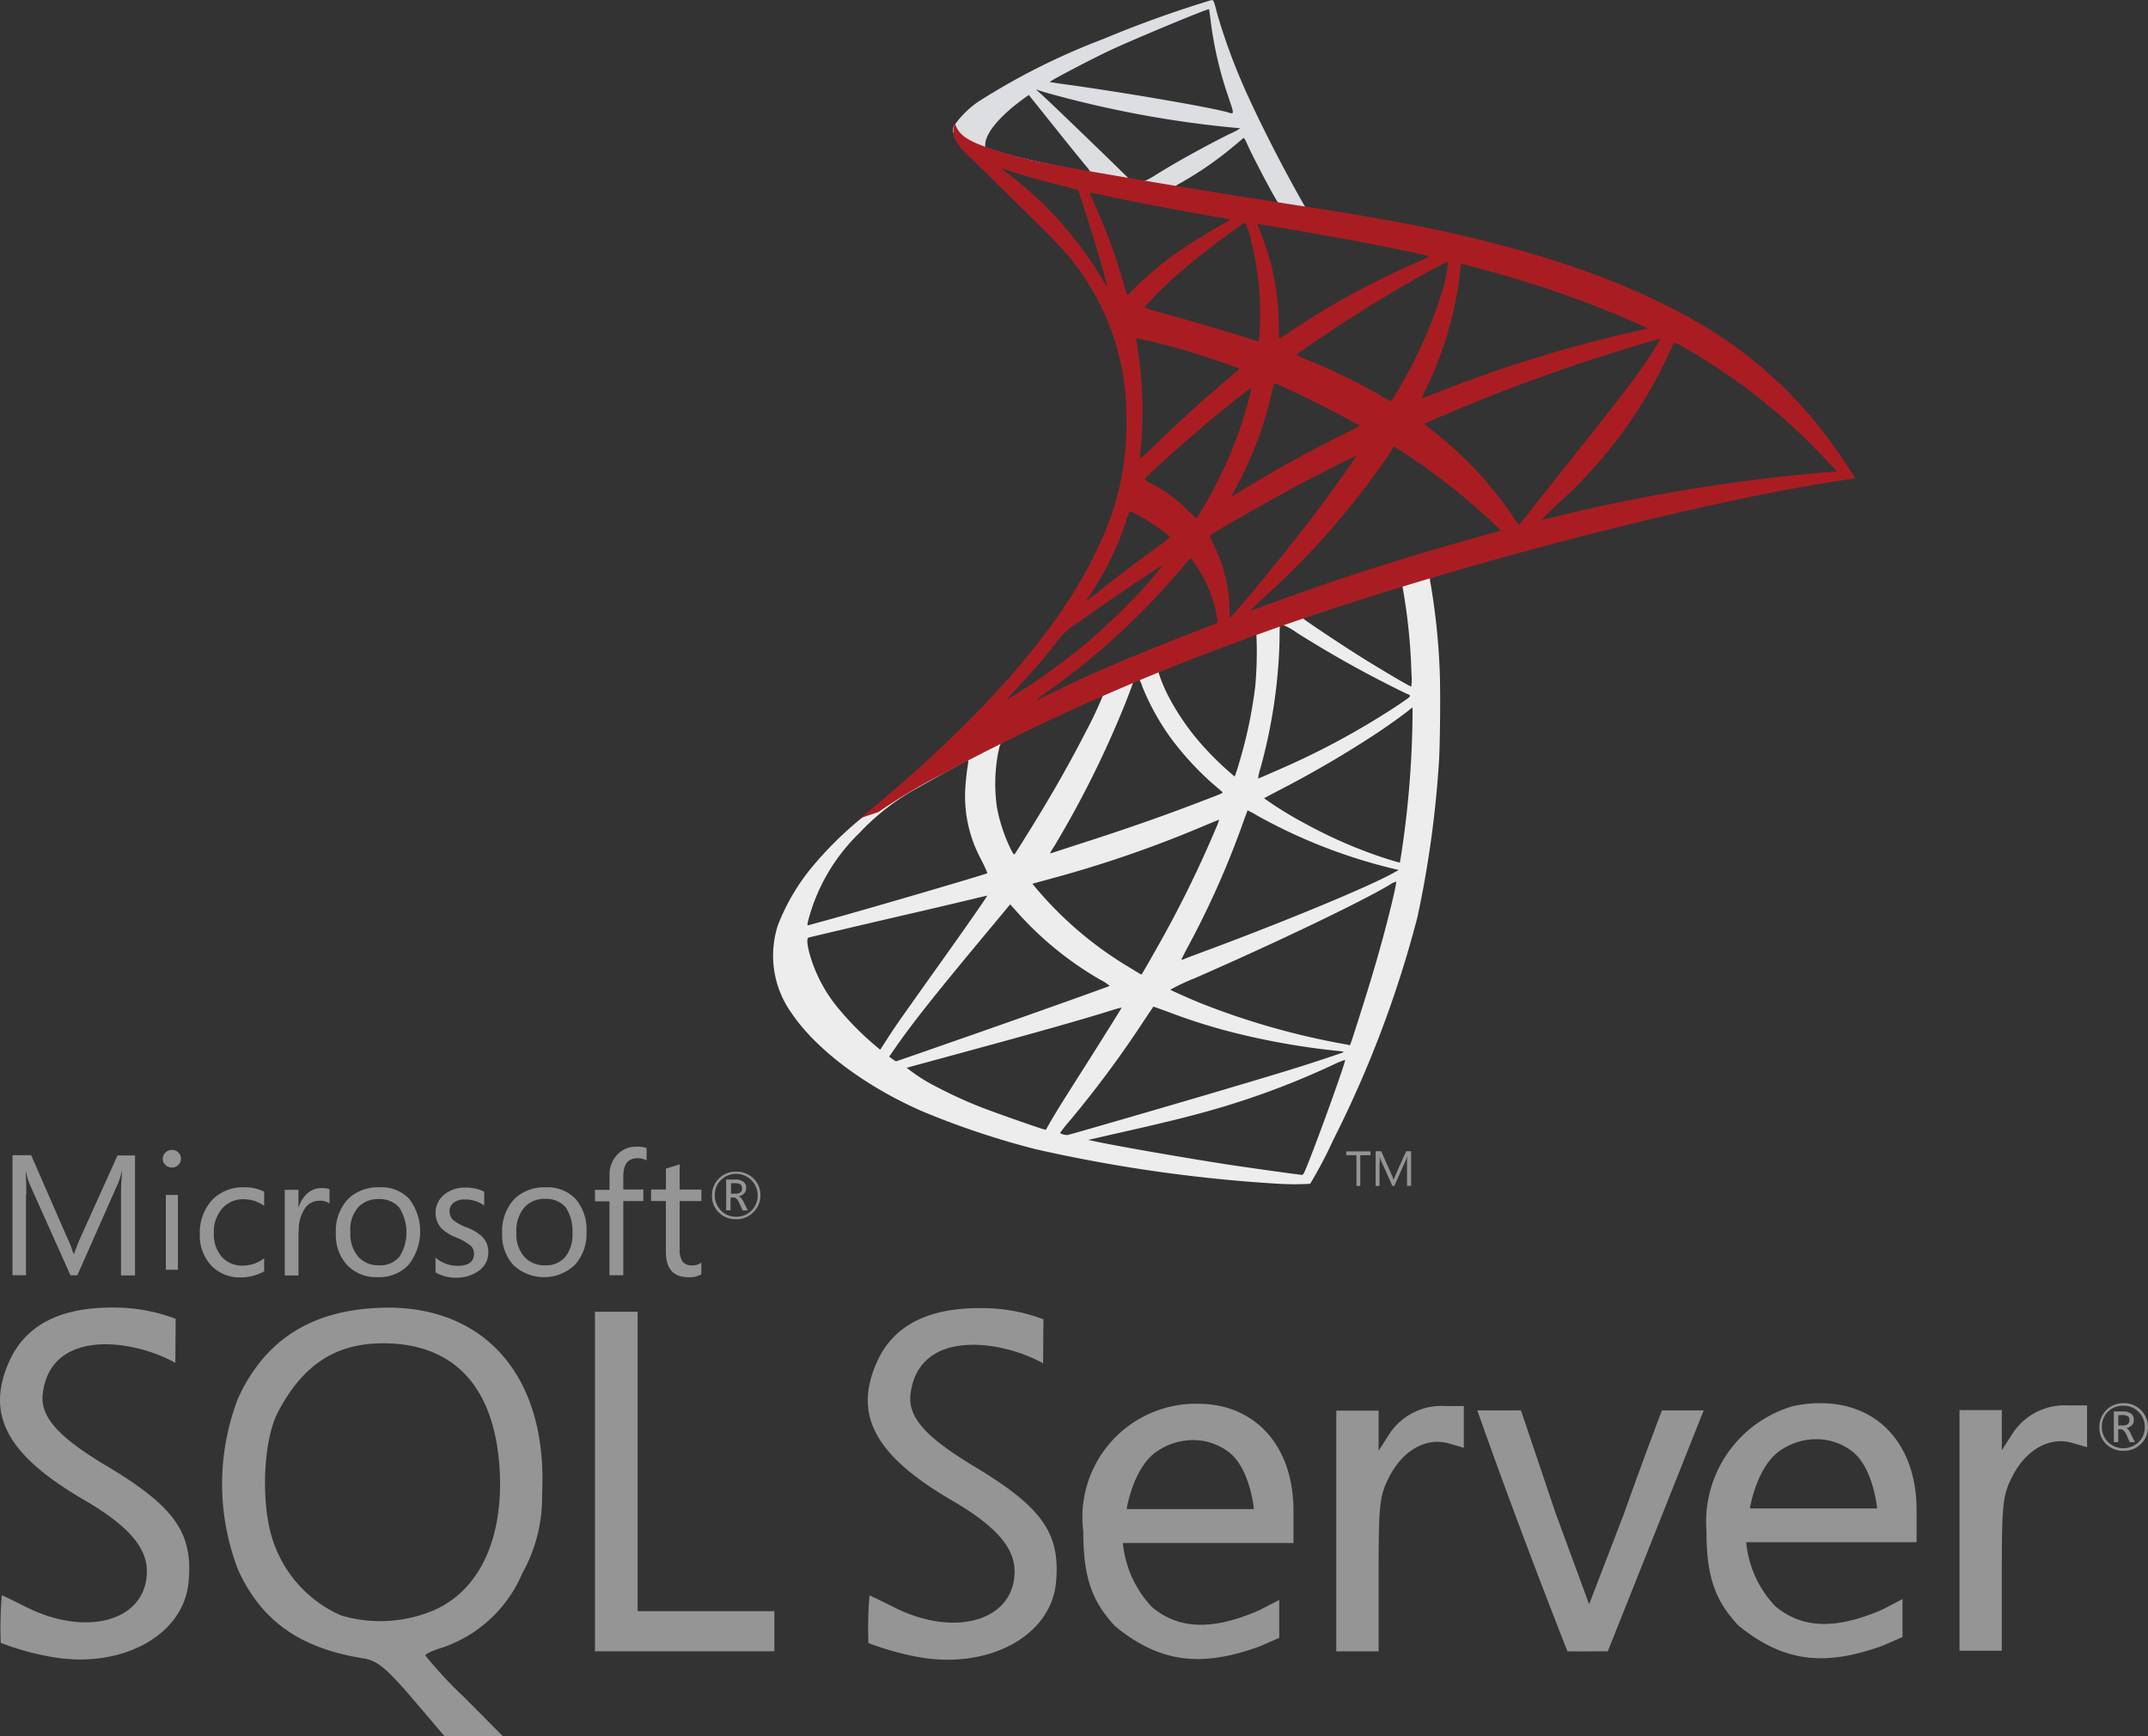 <svg xmlns="http://www.w3.org/2000/svg" xmlns:xlink="http://www.w3.org/1999/xlink" width="147.188" height="119" viewBox="0 0 147.188 119">
  <rect x="0" y="0" width="147.188" height="119" fill="#333333" stroke="none"/>
  <defs>
    <linearGradient id="linear-gradient" x1="-4.183" y1="0.143" x2="-3.174" y2="0.794" gradientUnits="objectBoundingBox">
      <stop offset="0" stop-color="#909ca9"/>
      <stop offset="1" stop-color="#ededee"/>
    </linearGradient>
    <linearGradient id="linear-gradient-2" x1="-8.133" y1="37.388" x2="-6.64" y2="37.388" gradientUnits="objectBoundingBox">
      <stop offset="0" stop-color="#939fab"/>
      <stop offset="1" stop-color="#dcdee1"/>
    </linearGradient>
    <radialGradient id="radial-gradient" cx="0.443" cy="0.439" r="0.128" gradientTransform="matrix(-0.691, -0.149, -0.208, 1.978, -19.227, -9.973)" gradientUnits="objectBoundingBox">
      <stop offset="0" stop-color="#ee352c"/>
      <stop offset="1" stop-color="#a91d22"/>
    </radialGradient>
  </defs>
  <g id="microsoft-sql-server-logo-svgrepo-com" transform="translate(0 0.001)">
    <g id="Group_241" data-name="Group 241" transform="translate(52.969 -0.001)">
      <path id="Path_163" data-name="Path 163" d="M379.333,463.277l-16.255,5.308-14.141,6.241-3.956,1.044c-1.008.958-2.064,1.929-3.207,2.912-1.253,1.081-2.42,2.064-3.317,2.777a24.744,24.744,0,0,0-3.219,3.194,14.482,14.482,0,0,0-2.384,4.03,6.766,6.766,0,0,0,.958,6.082c1.671,2.457,5,4.963,8.883,6.671a56.432,56.432,0,0,0,7.814,2.617,103.46,103.46,0,0,0,16.66,2.371,19.087,19.087,0,0,0,2.15,0,29.267,29.267,0,0,0,1.585-3.01,76.1,76.1,0,0,0,5.762-15.247,72.257,72.257,0,0,0,1.474-10.566c.086-1.192.123-5.185.049-6.537a45.921,45.921,0,0,0-.614-5.762,1.329,1.329,0,0,1-.037-.5,21.261,21.261,0,0,1,2.2-.664l-.405-.958h0Zm-3.71,2.175a39.8,39.8,0,0,1,.639,6.156,3.289,3.289,0,0,1-.012.835c-.1,0-2.076-1.167-3.489-2.052-1.229-.774-3.563-2.322-3.932-2.617-.123-.086-.111-.1.9-.442C371.433,466.754,375.488,465.452,375.623,465.452Zm-8.281,2.728a4.078,4.078,0,0,1,1.069.577,76.18,76.18,0,0,0,7.446,4.141c.455.2.5.123-.541.835a53.55,53.55,0,0,1-8.441,4.534c-.6.27-1.106.479-1.118.479a3.186,3.186,0,0,1,.147-.676,36.229,36.229,0,0,0,1.315-8.637c.012-1.229.012-1.229.123-1.265C367.317,468.18,367.329,468.18,367.342,468.18Zm-1.708.651a26.505,26.505,0,0,1-.074,3.575,31.277,31.277,0,0,1-1.13,5.345,8.209,8.209,0,0,1-.283.86,21.61,21.61,0,0,1-2.285-2.224,16.622,16.622,0,0,1-2.261-3.293,10.351,10.351,0,0,1-.688-1.671C359.11,471.288,365.585,468.782,365.634,468.831Zm-8.035,3.158a.045.045,0,0,1,.037.012,2.3,2.3,0,0,1,.184.442,16.6,16.6,0,0,0,2.039,3.649,20.8,20.8,0,0,0,2.838,3.059c.295.246.565.479.6.516.074.074.1.061-1.9.823-2.322.885-4.853,1.769-7.753,2.7q-1.039.335-2.076.676c-.111.037-.074-.025.246-.528a69.086,69.086,0,0,0,4.853-9.78c.209-.541.418-1.081.455-1.2a.443.443,0,0,1,.27-.32,1.191,1.191,0,0,1,.209-.049Zm-2.457,1.02a27.478,27.478,0,0,1-1.2,2.543c-1.192,2.322-2.494,4.608-4.239,7.384-.295.479-.577.921-.614.971-.061.086-.086.061-.283-.319a11.269,11.269,0,0,1-.946-2.851,11.472,11.472,0,0,1,.062-3.661c.16-.762.147-.749.516-.934,1.573-.8,6.659-3.182,6.708-3.133Zm21.194.86v.516a66.842,66.842,0,0,1-.725,9.239c-.074.479-.135.872-.147.885s-.356-.1-.774-.221a31.713,31.713,0,0,1-5.652-2.42,25.024,25.024,0,0,1-2.875-1.769c.012-.012.528-.283,1.13-.6a72.416,72.416,0,0,0,6.721-3.944c.749-.5,1.88-1.315,2.126-1.536Zm-30.47,3.636c.049,0,.037.1-.037.541-.049.32-.111.909-.135,1.315a9.091,9.091,0,0,0,1.081,4.939,10.192,10.192,0,0,1,.43.934c-.086.074-8.219,2.458-10.775,3.158-.762.209-1.425.393-1.474.405-.086.025-.1.012-.061-.2a12.909,12.909,0,0,1,3.575-6.155,15.889,15.889,0,0,1,4.042-3.1c1.253-.712,3.182-1.781,3.33-1.831C345.841,477.5,345.853,477.5,345.865,477.5Zm19.167,3.428a4.953,4.953,0,0,1,.663.356,37.021,37.021,0,0,0,9.411,3.661l.283.062-.393.221c-1.634.909-7,3.145-12.495,5.2-.8.295-1.585.59-1.733.651a.886.886,0,0,1-.283.086c0-.012.221-.442.5-.971a60.609,60.609,0,0,0,3.87-8.809C364.958,481.154,365.019,480.945,365.032,480.933Zm-1.953.639a3.54,3.54,0,0,1-.209.565,77.8,77.8,0,0,1-4.263,8.588c-.455.811-.835,1.462-.848,1.462s-.381-.221-.823-.492a25.268,25.268,0,0,1-6.426-5.467l-.221-.27,1.118-.307a80.235,80.235,0,0,0,10.787-3.723C362.673,481.731,363.066,481.571,363.078,481.571Zm12.139,4.239h0c.012.283-.615,2.814-1.131,4.644-.43,1.536-.8,2.74-1.474,4.865-.295.934-.553,1.708-.565,1.708a.809.809,0,0,1-.16-.037,51.352,51.352,0,0,1-9.989-2.814c-.86-.344-2.089-.9-2.162-.958a14.321,14.321,0,0,1,1.646-.774c5.59-2.445,11.389-5.222,13.38-6.413A1.6,1.6,0,0,1,375.217,485.81Zm-28.025.958c.025.025-1.536,2.273-3.723,5.332-.762,1.069-1.646,2.322-1.978,2.789s-.835,1.2-1.118,1.647l-.516.8-.553-.467a20.469,20.469,0,0,1-2.285-2.334,10.083,10.083,0,0,1-2.052-3.968c-.135-.59-.135-.885-.012-.922.184-.049,3.465-.823,6.536-1.536,1.708-.393,3.686-.86,4.4-1.032s1.29-.307,1.3-.307Zm1.573.6.393.442a23.072,23.072,0,0,0,5.762,4.718,3.226,3.226,0,0,1,.663.43c-.086.061-7.593,2.727-11.07,3.931-1.953.688-3.563,1.241-3.575,1.241a2.109,2.109,0,0,1-.246-.16l-.221-.16.356-.516c1.155-1.671,2.6-3.5,5.762-7.31Zm9.8,7.015c.012-.012.553.184,1.216.43a39.331,39.331,0,0,0,4.558,1.413,50.474,50.474,0,0,0,6.893,1.192c.27.024.418.049.369.086-.086.049-1.892.651-3.219,1.069-2.113.663-8.564,2.568-13.822,4.079-.971.283-1.806.516-1.855.528a.974.974,0,0,1-.528-.135,8.893,8.893,0,0,1,.651-.823,72.946,72.946,0,0,0,4.988-6.708C358.225,494.9,358.569,494.4,358.569,494.386Zm-2.163.062c.012.012-.86,1.413-2.383,3.821-.651,1.02-1.376,2.175-1.634,2.58s-.614,1.008-.823,1.351l-.356.627-.184-.049c-.442-.123-3.551-1.216-4.374-1.548a30.441,30.441,0,0,1-2.863-1.315,11.959,11.959,0,0,1-2.113-1.339c.025-.012,1.708-.467,3.735-1.02,5.382-1.462,8.367-2.31,10.321-2.924A4.917,4.917,0,0,1,356.407,494.448Zm15.3,3.587h.012c.049.123-1.941,5.652-2.666,7.4-.16.393-.221.492-.307.479-.209-.012-3.1-.418-4.853-.676-3.059-.467-8.195-1.364-9.485-1.659l-.295-.061,1.83-.418c3.932-.885,5.824-1.364,7.74-1.953a54.713,54.713,0,0,0,7.237-2.789A5.935,5.935,0,0,1,371.7,498.035Z" transform="translate(-332.513 -425.386)" fill="url(#linear-gradient)"/>
      <path id="Path_164" data-name="Path 164" d="M473.989,82.735a78.107,78.107,0,0,0-7.446,2.678,46.494,46.494,0,0,0-8.564,4.3,6.5,6.5,0,0,0-1.659,1.659,1.15,1.15,0,0,0-.074.418l1.647,1.56,3.919,1.253,9.325,1.671L481.8,98.105l.111-.921c-.037,0-.061-.012-.1-.012l-1.4-.221-.283-.5c-1.45-2.556-3.047-5.725-3.981-7.863a40.645,40.645,0,0,1-1.794-4.951c-.209-.835-.233-.885-.368-.9h0Zm-.2.627h.013c.012.012.061.356.11.762a25.66,25.66,0,0,0,1.192,5.173c.454,1.352.454,1.278-.074,1.118-1.253-.344-6.868-1.315-10.935-1.88-.651-.086-1.2-.172-1.2-.184-.049-.049,2.936-1.61,4.251-2.224,1.683-.774,6.3-2.7,6.647-2.764Zm-11.844,5.5.479.16a73.237,73.237,0,0,0,12.765,2.433c.405.037.749.074.761.074a5.661,5.661,0,0,1-.774.405c-1.745.872-3.661,1.941-4.988,2.765a5.093,5.093,0,0,1-.8.442c-.049,0-.307-.049-.577-.086l-.491-.074-1.229-1.2c-2.162-2.1-3.858-3.723-4.509-4.337Zm-.491.381,1.732,2.162c.946,1.192,1.9,2.359,2.113,2.617a4.039,4.039,0,0,1,.369.479c-.049.037-2.506-.442-3.809-.737-1.339-.307-1.892-.455-2.715-.713l-.676-.221v-.172c.012-.823,1.057-2.052,2.826-3.3ZM476.176,92.2c.049,0,.11.111.258.442.418.921,1.72,3.4,2.039,3.882.1.16.27.172-1.462-.11-4.165-.676-5.5-.9-5.5-.921a1.275,1.275,0,0,1,.283-.184,23.987,23.987,0,0,0,3.747-2.592c.283-.233.541-.455.59-.492.012-.025.037-.037.049-.025Z" transform="translate(-443.927 -82.734)" fill="url(#linear-gradient-2)"/>
      <path id="Path_165" data-name="Path 165" d="M399.3,167.757a1.224,1.224,0,0,0-.012,1.069,4.854,4.854,0,0,0,1.155,1.364s5.467,5.332,6.131,6.094a17.082,17.082,0,0,1,4.46,11.672,18.9,18.9,0,0,1-1.941,8.834c-2.556,5.578-7.949,11.733-16.267,18.565l1.216-.406a39.08,39.08,0,0,1,4.362-2.592,155.473,155.473,0,0,1,20.285-9.08c11.5-4.325,30.409-9.387,41.171-11.033l1.118-.172-.172-.27a37.86,37.86,0,0,0-2.47-3.477,29.521,29.521,0,0,0-8.723-7.261c-4.816-2.691-11.046-4.792-18.933-6.352-1.487-.3-4.755-.86-7.409-1.266-5.627-.872-9.264-1.474-13.269-2.162-1.437-.246-3.588-.614-5.013-.921a31.834,31.834,0,0,1-3.256-.872C400.848,169.145,399.57,168.8,399.3,167.757Zm3.17,3.072a3.423,3.423,0,0,1,.467.147c.467.16,1.069.344,1.782.541q.809.223,1.622.43c.737.184,1.351.356,1.364.356.086.086,1.327,4.054,1.745,5.578.16.578.283,1.069.27,1.069a2.482,2.482,0,0,1-.307-.479,25.574,25.574,0,0,0-6.34-7.163,5.233,5.233,0,0,1-.6-.479Zm6.045,1.671a4.832,4.832,0,0,1,.663.111c2.089.467,5.836,1.179,8.232,1.585a3.008,3.008,0,0,1,.725.16,1.24,1.24,0,0,1-.332.209c-.405.209-2.039,1.179-2.58,1.548a23.537,23.537,0,0,0-3.477,2.777c-.356.356-.664.651-.664.651s-.073-.209-.135-.467a39.825,39.825,0,0,0-2.2-6.02,5.264,5.264,0,0,1-.246-.565C408.5,172.512,408.5,172.5,408.514,172.5Zm10.64,2.027a4.723,4.723,0,0,1,.442,1.364,20.117,20.117,0,0,1,.59,5.627c-.025.516-.049,1-.074,1.057l-.037.123-.639-.209c-1.315-.418-3.452-1.044-5.283-1.56-1.045-.283-1.892-.541-1.892-.565a29.041,29.041,0,0,1,2.175-2.175A57.029,57.029,0,0,1,419.154,174.527Zm.848.123c.037-.037,5.087.835,7.384,1.278,1.708.332,4.19.848,4.337.909.074.024-.184.172-1.008.54a53.334,53.334,0,0,0-8.047,4.374c-.627.418-1.155.762-1.167.762a6.669,6.669,0,0,1-.025-.786,17.159,17.159,0,0,0-1.327-6.684A1.865,1.865,0,0,1,420,174.65Zm13.06,2.58a9.264,9.264,0,0,1-.27,1.622,30.8,30.8,0,0,1-3.1,7.1,8.106,8.106,0,0,1-.516.835,5.249,5.249,0,0,1-.737-.393,40.019,40.019,0,0,0-4.816-2.359c-.491-.209-.921-.381-.934-.405-.086-.074,3.87-2.691,5.959-3.944C430.31,178.68,433.013,177.181,433.062,177.23Zm.934.147c.111,0,2.347.614,3.514.958a72.489,72.489,0,0,1,8.367,3.059l.9.406-.626.147a91.585,91.585,0,0,0-14.166,4.386c-.356.147-.676.27-.7.27a3.165,3.165,0,0,1,.258-.627,24.88,24.88,0,0,0,2.371-8.183c.013-.233.049-.418.086-.418Zm-22.263,5.111c.037-.037,1.745.369,2.666.626,1.4.393,4.374,1.388,4.374,1.462,0,.012-.332.295-.725.639-1.609,1.339-3.158,2.752-5.013,4.546-.553.529-1.02.958-1.044.958s-.037-.074-.025-.172a27.7,27.7,0,0,0-.172-7.409C411.758,182.8,411.721,182.5,411.733,182.488Zm35.888.037a23.6,23.6,0,0,1-1.3,2.027c-.737,1.057-1.819,2.458-4.263,5.529-1.29,1.622-2.74,3.452-3.219,4.067s-.9,1.13-.909,1.13a4.254,4.254,0,0,1-.344-.491,25.388,25.388,0,0,0-4.976-5.492c-.369-.307-.774-.639-.909-.737a1.369,1.369,0,0,1-.246-.209c0-.037,2.089-.934,3.674-1.573,2.777-1.13,6.56-2.482,9.4-3.354C446.012,182.955,447.6,182.5,447.622,182.525Zm.946.246a2.832,2.832,0,0,1,.7.344,41.671,41.671,0,0,1,8.219,6.168c.651.639,2.261,2.31,2.236,2.322,0,0-.565.049-1.229.1a121.105,121.105,0,0,0-18.159,3.022c-.43.1-.811.184-.835.184s.455-.479,1.057-1.056a31.434,31.434,0,0,0,7.458-9.927c.283-.6.528-1.118.553-1.155h0Zm-27.362,2.8c.172.037,1.769.786,2.973,1.388,1.106.553,2.764,1.437,2.85,1.511.012.012-.578.319-1.3.676-2.31,1.155-4.288,2.248-6.352,3.5-.59.356-1.081.651-1.093.651-.049,0-.037-.049.295-.651a25.655,25.655,0,0,0,2.494-6.77c.049-.184.1-.307.135-.307Zm-1.6.295a23.447,23.447,0,0,1-.639,2.371,30.253,30.253,0,0,1-2.175,4.988c-.2.344-.492.848-.651,1.13l-.307.491-.688-.663a9.027,9.027,0,0,0-2.285-1.683,3.3,3.3,0,0,1-.59-.344c0-.1,2.1-2,3.71-3.379C417.139,187.784,419.572,185.83,419.609,185.867Zm9.768,4.018.6.393a46.715,46.715,0,0,1,4.239,3.133c.7.577,2.052,1.794,2.322,2.089l.147.16-.995.282c-5.627,1.56-9.977,2.949-15.051,4.816-.565.209-1.044.381-1.081.381-.073,0-.135.061,1.131-1.106a53.942,53.942,0,0,0,8.256-9.485l.43-.663Zm-2.568.639c.025.024-1.659,2.4-2.666,3.735-1.2,1.6-3.342,4.276-4.816,6.02-.614.725-1.142,1.327-1.167,1.339s-.049-.172-.049-.455a10.3,10.3,0,0,0-1.044-4.423c-.283-.565-.332-.7-.27-.762.233-.209,3.809-2.249,6.069-3.465C424.388,191.7,426.772,190.5,426.809,190.524Zm-15.53,3.809a5.423,5.423,0,0,1,.639.319,13.487,13.487,0,0,1,2.113,1.425,3.665,3.665,0,0,1-.713.59c-1.167.835-2.936,2.175-3.968,3-1.081.86-1.118.885-1,.7A22.652,22.652,0,0,0,410,197.527a22.884,22.884,0,0,0,1.032-2.568A2.083,2.083,0,0,1,411.279,194.332Zm4.141,3.243c.061-.012.135.1.467.59a8.862,8.862,0,0,1,1.376,3.575l.024.246-1.683.651c-3.01,1.167-5.787,2.322-7.667,3.182-.528.246-1.45.688-2.052.983s-1.094.54-1.094.528.381-.295.848-.639a49.542,49.542,0,0,0,9.239-8.514c.258-.307.492-.59.516-.6Zm-1.9.467a25.964,25.964,0,0,1-2.31,2.6,40.752,40.752,0,0,1-7.63,6.156c-.369.233-.7.442-.737.467-.086.049.025-.074,1.3-1.462.811-.872,1.425-1.61,2.126-2.519a4.153,4.153,0,0,1,1.229-1.167C409.3,200.819,413.466,197.994,413.515,198.043Z" transform="translate(-386.819 -159.291)" fill="url(#radial-gradient)"/>
    </g>
    <path id="Path_166" data-name="Path 166" d="M26.461,800.346c-.227,0-.453.022-.678.022-4.578.244-7.665,2.259-9.471,6.193a16.327,16.327,0,0,0,.017,11.789c1.62,3.5,4.237,5.344,8.6,6.042.924.151,1.544.659,3.334,2.749l2.2,2.581h3.995l-2.656-2.678a28.341,28.341,0,0,1-2.656-2.859c0-.112.562-.358,1.242-.565a9.129,9.129,0,0,0,5.4-5.064,10.636,10.636,0,0,0,1.356-5.441c.4-7.892-3.766-12.826-10.695-12.77Zm3.5,20.638a9.4,9.4,0,0,1-6.607.453,8.523,8.523,0,0,1-4.578-4.917c-.922-2.448-.79-6.966.263-9,1.7-3.239,3.936-4.729,7.212-4.729,4.858,0,7.622,2.976,7.983,8.568.285,4.668-1.278,8.171-4.271,9.622Zm69.006-13.9a4.279,4.279,0,0,0-3.822,2.014l-.678,1.058v-2.751h-2.9v16.5h2.9v-5.273c0-4.822.06-5.385.734-6.7.929-1.81,2.526-2.712,4.07-2.28l1.036.3v-2.859H98.97Zm-17.037-.151a7.781,7.781,0,0,0-7.7,8.758c0,3.2.622,4.8,2.166,6.478,3.163,2.6,6.024,2.8,9.885,1.41.659-.281,1.376-.6,1.376-.6v-2.6l-1.376.712c-3.124,1.36-5.478,1.36-7.363-.242a7.431,7.431,0,0,1-1.976-4.368H88.633V814.26c0-4.534-2.729-7.4-6.7-7.324ZM77.2,814.169s.432-2.828,2.034-3.938a4.372,4.372,0,0,1,2.522-.807,4.035,4.035,0,0,1,2.449.827c1.469,1.129,1.715,3.9,1.715,3.9H77.2v.021ZM7.293,811.194c-3.144-1.9-4.539-3.278-4.368-4.9.488-4.48,6.024-3.861,9.09-2.166l.022-3.014a11.824,11.824,0,0,0-4.124-.773C4.186,800.288,1.776,801.51.647,804c-1.658,3.671-.19,6.439,5.118,9.527,2.98,1.734,4.3,3.239,4.3,4.88,0,3.39-4.087,4.573-8.3,2.446-.868-.432-1.6-.793-1.641-.793a26.037,26.037,0,0,0-.073,3.261,18.015,18.015,0,0,0,3.239.919c4.819.961,9.2-1.3,9.619-4.971.361-3.446-.885-5.254-5.608-8.076Zm117.341-4.3a8.785,8.785,0,0,0-1.792.209,8.26,8.26,0,0,0-5.91,8.551c0,3.2.62,4.781,2.164,6.456,3.164,2.6,6.025,2.807,9.9,1.412.656-.281,1.371-.6,1.371-.6v-2.6l-1.373.717c-3.131,1.356-5.485,1.356-7.363-.246a7.336,7.336,0,0,1-1.978-4.368H131.33V814.2c0-4.513-2.729-7.378-6.7-7.3l.007,0Zm-4.729,7.234s.436-2.824,2.036-3.956a4.35,4.35,0,0,1,2.52-.81,4.034,4.034,0,0,1,2.449.829c1.468,1.129,1.715,3.917,1.715,3.917h-8.717l0,.019Zm-53.153-2.9c-3.144-1.9-4.535-3.278-4.366-4.9.488-4.483,6.025-3.861,9.091-2.166l.022-3.014a11.768,11.768,0,0,0-4.124-.769c-3.727-.056-6.137,1.166-7.268,3.654-1.656,3.671-.168,6.439,5.122,9.527,2.976,1.732,4.293,3.217,4.293,4.858,0,3.39-4.085,4.593-8.3,2.446-.864-.432-1.6-.788-1.641-.788a26.032,26.032,0,0,0-.073,3.26,19.712,19.712,0,0,0,3.217.92c4.824.963,9.211-1.3,9.624-4.966.358-3.429-.885-5.236-5.593-8.06v0Zm74.92-4.182a4.262,4.262,0,0,0-3.822,2.017l-.678,1.054v-2.746h-2.9v16.492h2.9v-5.273c0-4.82.058-5.385.734-6.7.928-1.807,2.526-2.712,4.07-2.278l1.036.3v-2.865h-1.339Zm-97.981,4.087V800.628H40.768V823.9H53.063v-2.749H43.692V811.136Zm67.611,3.276-2.41,6.271-2.317-6.305-2.354-6.987H101.23c1.939,5.5,4.048,11.09,6.175,16.512.922.021,1.846,0,2.768,0l3.254-8.171,3.314-8.339h-2.861s-1.263,3.312-2.58,7.022ZM50.429,794.287a1.6,1.6,0,0,0,1.188-.475,1.575,1.575,0,0,0,.488-1.166,1.548,1.548,0,0,0-.488-1.166,1.624,1.624,0,0,0-1.166-.454,1.6,1.6,0,0,0-1.188.471,1.571,1.571,0,0,0-.471,1.166,1.522,1.522,0,0,0,.471,1.166,1.586,1.586,0,0,0,1.166.453Zm-1.036-2.677a1.479,1.479,0,0,1,2.526,1.036,1.45,1.45,0,0,1-.432,1.054,1.411,1.411,0,0,1-1.037.414,1.377,1.377,0,0,1-1.036-.414,1.45,1.45,0,0,1-.432-1.054A1.393,1.393,0,0,1,49.393,791.609Zm.7,1.188h.19c.134,0,.266.129.378.376l.227.509h.356l-.281-.566c-.114-.227-.227-.358-.358-.4a.687.687,0,0,0,.393-.207.519.519,0,0,0,.129-.378.482.482,0,0,0-.168-.4.945.945,0,0,0-.6-.166h-.6v2.11h.3V792.8Zm0-.98h.264a.674.674,0,0,1,.4.095c.071.056.091.13.091.263,0,.244-.151.359-.432.359h-.324v-.717ZM1.8,792.609c0-.734-.022-1.28-.039-1.6h.017a4.815,4.815,0,0,0,.244.851l2.807,6.271H5.3L8.1,791.8a5.709,5.709,0,0,0,.244-.792h.022c-.056.626-.075,1.17-.075,1.6v5.534h.961v-8.227h-1.2l-2.58,5.722c-.1.227-.227.566-.4,1.015H5.034a6.591,6.591,0,0,0-.376-.976L2.137,789.9H.856v8.227H1.78v-5.515l.015,0Zm9.563.015h.829v5.124h-.829Zm.415-1.879a.585.585,0,0,0,.432-.173.6.6,0,0,0,.19-.432.543.543,0,0,0-.188-.432.6.6,0,0,0-.436-.173.592.592,0,0,0-.432.173.608.608,0,0,0-.19.432.52.52,0,0,0,.19.432.622.622,0,0,0,.432.173ZM18.1,797.86v-.9a2.386,2.386,0,0,1-1.447.508,1.875,1.875,0,0,1-1.453-.6,2.339,2.339,0,0,1-.546-1.62,2.432,2.432,0,0,1,.583-1.71,1.9,1.9,0,0,1,1.468-.622,2.41,2.41,0,0,1,1.395.454V792.4a2.871,2.871,0,0,0-1.356-.3,2.9,2.9,0,0,0-2.224.885,3.31,3.31,0,0,0-.825,2.332,2.991,2.991,0,0,0,.752,2.112,2.672,2.672,0,0,0,2.034.846,3.32,3.32,0,0,0,1.619-.415Zm2.373-2.732a2.657,2.657,0,0,1,.432-1.6,1.182,1.182,0,0,1,.961-.509,1.1,1.1,0,0,1,.712.19v-.98a1.494,1.494,0,0,0-.561-.076,1.432,1.432,0,0,0-.907.324,1.983,1.983,0,0,0-.637.993h-.022v-1.2h-.939v5.873h.941v-3.014Zm5.4,3.131a2.779,2.779,0,0,0,2.127-.851,3.7,3.7,0,0,0,.056-4.5,2.6,2.6,0,0,0-2.051-.81,2.947,2.947,0,0,0-2.127.773,3.2,3.2,0,0,0-.864,2.371,3.06,3.06,0,0,0,.752,2.166,2.735,2.735,0,0,0,2.107.848Zm-1.339-4.785a1.856,1.856,0,0,1,1.412-.566,1.756,1.756,0,0,1,1.4.566,3.149,3.149,0,0,1,.037,3.371,1.716,1.716,0,0,1-1.412.6,1.836,1.836,0,0,1-1.432-.6,2.38,2.38,0,0,1-.527-1.658A2.305,2.305,0,0,1,24.539,793.475Zm8.378,4.273a1.543,1.543,0,0,0,.549-1.205,1.47,1.47,0,0,0-.432-1.073,3.332,3.332,0,0,0-1.095-.639,3.424,3.424,0,0,1-.885-.49.806.806,0,0,1-.244-.6.711.711,0,0,1,.281-.583,1.16,1.16,0,0,1,.756-.224,2.218,2.218,0,0,1,1.339.417V792.4a2.76,2.76,0,0,0-1.263-.281,2.24,2.24,0,0,0-1.49.488,1.613,1.613,0,0,0-.207,2.276,3.043,3.043,0,0,0,1.054.659,3.959,3.959,0,0,1,.961.546.718.718,0,0,1,.244.562c0,.548-.376.831-1.11.831a2.328,2.328,0,0,1-1.527-.561v1.014a2.775,2.775,0,0,0,1.447.359,2.555,2.555,0,0,0,1.619-.546ZM37.4,792.1a2.948,2.948,0,0,0-2.127.773,3.221,3.221,0,0,0-.864,2.371,3.071,3.071,0,0,0,.751,2.166,3.066,3.066,0,0,0,4.237,0,3.164,3.164,0,0,0,.792-2.259,3.221,3.221,0,0,0-.734-2.241,2.655,2.655,0,0,0-2.051-.81l0,0Zm1.827,3.088a2.527,2.527,0,0,1-.471,1.658,1.717,1.717,0,0,1-1.412.6,1.836,1.836,0,0,1-1.432-.6,2.38,2.38,0,0,1-.527-1.658,2.415,2.415,0,0,1,.566-1.732,1.857,1.857,0,0,1,1.412-.566,1.786,1.786,0,0,1,1.39.566,2.862,2.862,0,0,1,.471,1.732Zm2.544,2.939h.939v-5.085h1.375v-.791H42.71v-.907c0-.825.319-1.239.98-1.239a1.3,1.3,0,0,1,.618.151v-.848a1.722,1.722,0,0,0-.678-.093,1.753,1.753,0,0,0-1.261.471,1.981,1.981,0,0,0-.6,1.525v.963H40.77v.79h.994v5.066Zm3.858-1.6c0,1.149.508,1.734,1.544,1.734a1.7,1.7,0,0,0,.885-.194v-.808a.983.983,0,0,1-.6.19.8.8,0,0,1-.676-.246,1.379,1.379,0,0,1-.209-.846v-3.314h1.49v-.79h-1.49v-1.732c-.324.112-.641.207-.942.3v1.429H44.612v.79h1.015v3.483ZM146.683,807.35a1.617,1.617,0,0,0-1.166-.453,1.616,1.616,0,0,0-1.659,1.641,1.539,1.539,0,0,0,.469,1.166,1.657,1.657,0,0,0,1.188.454,1.619,1.619,0,0,0,1.188-.471,1.591,1.591,0,0,0,.486-1.166,1.632,1.632,0,0,0-.507-1.17Zm-.151,2.224a1.515,1.515,0,0,1-2.073,0,1.465,1.465,0,0,1-.432-1.058,1.411,1.411,0,0,1,1.468-1.447,1.407,1.407,0,0,1,1.037.41,1.425,1.425,0,0,1,.432,1.036A1.355,1.355,0,0,1,146.532,809.575Zm-.847-.961a.813.813,0,0,0,.4-.207.52.52,0,0,0,.13-.38.481.481,0,0,0-.168-.4.947.947,0,0,0-.6-.166h-.6v2.107h.3v-.885h.188c.13,0,.259.13.376.376l.224.508h.359l-.281-.566c-.1-.246-.21-.359-.324-.4Zm-.207-.19h-.324v-.713h.266a.661.661,0,0,1,.4.093c.075.056.093.129.093.263,0,.244-.151.356-.432.356ZM92.945,792.007h.264V789.9h.7v-.263H92.248v.263h.7v2.11Zm1.6-1.585a3.793,3.793,0,0,0-.015-.468,1.315,1.315,0,0,0,.073.244l.81,1.809h.13l.812-1.827c.022-.056.039-.13.076-.227-.017.188-.017.339-.017.453V792h.281v-2.371h-.339l-.734,1.637c-.017.058-.076.173-.112.3h-.022a1.721,1.721,0,0,0-.108-.281l-.734-1.658h-.38v2.375h.265v-1.585Z" transform="translate(0 -710.721)" fill="#959595"/>
  </g>
</svg>
